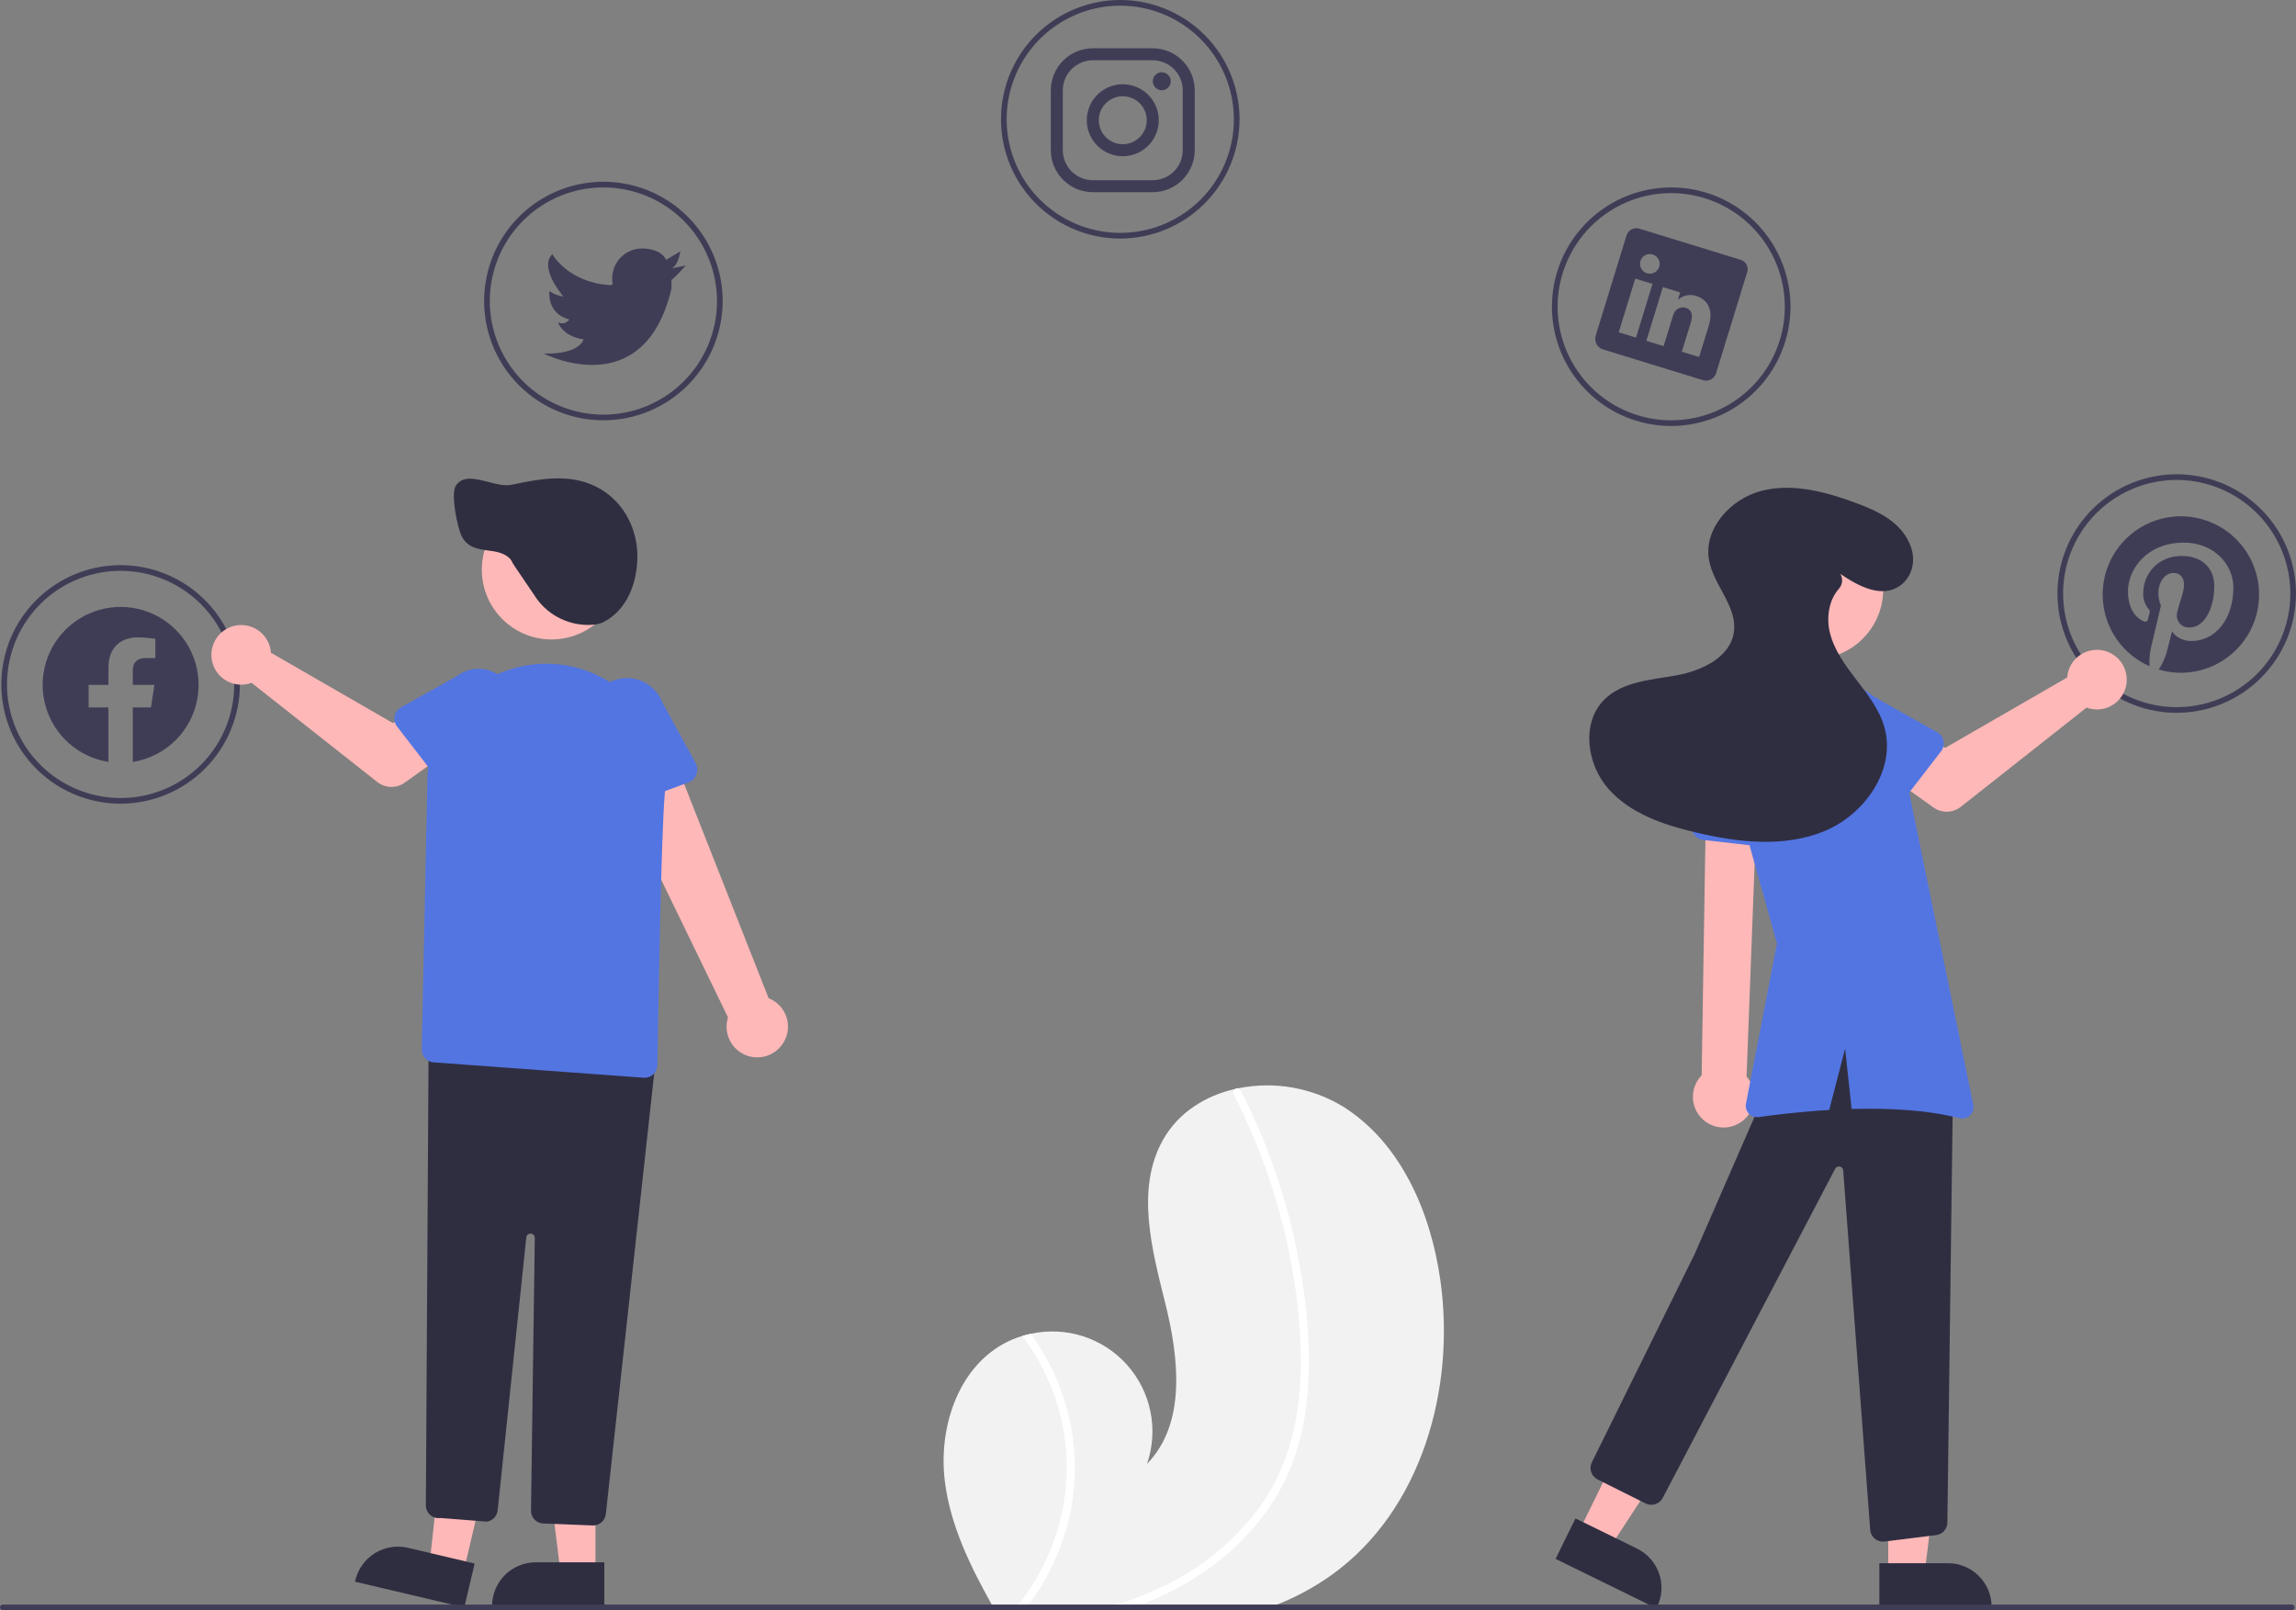 <svg width="231" height="162" viewBox="0 0 231 162" fill="none" xmlns="http://www.w3.org/2000/svg">
<rect x="0" y="0" width="231" height="162" fill="#808080" stroke="none"/>
<g clip-path="url(#clip0)">
<path d="M134.037 158.406C132.32 159.636 130.46 160.651 128.496 161.429C127.982 161.634 127.465 161.826 126.939 162H100.101C99.992 161.811 99.887 161.62 99.778 161.429C97.601 157.531 95.626 153.483 95.067 149.08C94.395 143.794 96.278 137.809 100.932 135.211C101.542 134.872 102.188 134.601 102.858 134.406C103.135 134.32 103.418 134.251 103.704 134.191C105.449 133.804 107.265 133.889 108.966 134.436C110.667 134.983 112.192 135.974 113.384 137.306C114.575 138.638 115.39 140.263 115.746 142.015C116.101 143.766 115.983 145.581 115.404 147.271C119.35 143.226 118.613 136.666 117.253 131.183C115.89 125.7 114.239 119.597 117.013 114.671C118.553 111.931 121.265 110.231 124.305 109.546C124.399 109.526 124.493 109.506 124.585 109.489C128.209 108.754 131.977 109.415 135.137 111.337C140.954 115 143.94 121.951 144.908 128.757C146.471 139.711 143.014 151.934 134.037 158.406Z" fill="#F2F2F2"/>
<path d="M105.81 137.683C107.958 142.045 108.643 146.983 107.764 151.766C107.1 155.272 105.638 158.579 103.489 161.429C103.344 161.623 103.195 161.814 103.044 162H101.984C102.147 161.814 102.306 161.623 102.458 161.429C104.409 158.998 105.824 156.182 106.609 153.166C107.394 150.15 107.531 147.002 107.012 143.929C106.397 140.471 104.973 137.209 102.858 134.406C103.135 134.32 103.418 134.251 103.704 134.191C104.508 135.29 105.213 136.459 105.81 137.683Z" fill="white"/>
<path d="M131.485 140.846C131.255 143.262 130.675 145.631 129.762 147.88C128.92 149.87 127.786 151.723 126.396 153.377C123.559 156.791 119.804 159.36 115.727 161.069C115.43 161.194 115.13 161.314 114.827 161.429C114.301 161.634 113.77 161.823 113.235 162H110.341C111.024 161.829 111.704 161.637 112.375 161.429C113.972 160.932 115.53 160.318 117.036 159.591C120.864 157.777 124.188 155.051 126.716 151.651C129.427 147.909 130.625 143.409 130.83 138.834C131.048 133.94 130.41 128.957 129.293 124.194C128.153 119.312 126.419 114.589 124.13 110.129C124.079 110.028 124.068 109.911 124.101 109.802C124.133 109.694 124.206 109.602 124.304 109.546C124.387 109.491 124.487 109.471 124.584 109.489C124.632 109.501 124.676 109.524 124.714 109.555C124.751 109.587 124.781 109.627 124.802 109.671C125.084 110.223 125.362 110.774 125.627 111.331C127.846 115.976 129.481 120.879 130.493 125.926C131.473 130.794 131.999 135.889 131.485 140.846Z" fill="white"/>
<path d="M12.135 80.857C9.761 80.857 7.441 80.153 5.468 78.835C3.494 77.516 1.956 75.642 1.048 73.449C0.139 71.257 -0.098 68.844 0.365 66.516C0.828 64.188 1.971 62.05 3.649 60.372C5.327 58.694 7.466 57.551 9.794 57.088C12.121 56.625 14.534 56.862 16.727 57.771C18.92 58.679 20.794 60.217 22.113 62.19C23.431 64.164 24.135 66.484 24.135 68.857C24.132 72.039 22.866 75.089 20.616 77.338C18.367 79.588 15.316 80.853 12.135 80.857ZM12.135 57.429C9.874 57.429 7.665 58.099 5.785 59.355C3.906 60.61 2.441 62.395 1.576 64.484C0.711 66.572 0.484 68.87 0.925 71.087C1.366 73.304 2.455 75.34 4.053 76.938C5.652 78.537 7.688 79.625 9.905 80.066C12.122 80.507 14.42 80.281 16.508 79.416C18.597 78.551 20.382 77.086 21.638 75.207C22.893 73.327 23.564 71.118 23.564 68.857C23.56 65.827 22.355 62.922 20.212 60.78C18.07 58.637 15.165 57.432 12.135 57.429Z" fill="#3F3D56"/>
<path d="M60.708 42.286C58.334 42.286 56.014 41.582 54.041 40.263C52.067 38.945 50.529 37.071 49.621 34.878C48.713 32.685 48.475 30.272 48.938 27.945C49.401 25.617 50.544 23.479 52.222 21.8C53.901 20.122 56.039 18.979 58.367 18.516C60.695 18.053 63.108 18.291 65.3 19.199C67.493 20.107 69.367 21.645 70.686 23.619C72.005 25.592 72.708 27.912 72.708 30.286C72.705 33.467 71.439 36.517 69.19 38.767C66.94 41.017 63.89 42.282 60.708 42.286ZM60.708 18.857C58.447 18.857 56.238 19.527 54.358 20.783C52.479 22.039 51.014 23.824 50.149 25.912C49.284 28 49.058 30.298 49.499 32.515C49.94 34.732 51.028 36.769 52.627 38.367C54.225 39.965 56.261 41.054 58.478 41.495C60.695 41.936 62.993 41.709 65.082 40.844C67.17 39.979 68.955 38.514 70.211 36.635C71.467 34.756 72.137 32.546 72.137 30.286C72.134 27.256 70.928 24.351 68.786 22.208C66.643 20.066 63.738 18.861 60.708 18.857Z" fill="#3F3D56"/>
<path d="M112.71 24C110.336 24 108.016 23.296 106.043 21.978C104.069 20.659 102.531 18.785 101.623 16.592C100.715 14.399 100.477 11.987 100.94 9.659C101.403 7.331 102.546 5.193 104.224 3.515C105.903 1.836 108.041 0.694 110.369 0.231C112.697 -0.232 115.11 0.005 117.302 0.913C119.495 1.822 121.369 3.36 122.688 5.333C124.007 7.307 124.71 9.627 124.71 12C124.707 15.181 123.441 18.232 121.192 20.481C118.942 22.731 115.892 23.996 112.71 24ZM112.71 0.571C110.449 0.571 108.24 1.242 106.36 2.497C104.481 3.753 103.016 5.538 102.151 7.626C101.286 9.715 101.06 12.013 101.501 14.23C101.942 16.447 103.03 18.483 104.628 20.081C106.227 21.68 108.263 22.768 110.48 23.209C112.697 23.65 114.995 23.424 117.084 22.559C119.172 21.694 120.957 20.229 122.213 18.349C123.469 16.47 124.139 14.26 124.139 12C124.136 8.97 122.93 6.065 120.788 3.923C118.645 1.78 115.74 0.575 112.71 0.571Z" fill="#3F3D56"/>
<path d="M168.141 42.857C165.767 42.857 163.447 42.153 161.474 40.835C159.5 39.516 157.962 37.642 157.054 35.449C156.145 33.257 155.908 30.844 156.371 28.516C156.834 26.188 157.977 24.05 159.655 22.372C161.333 20.694 163.472 19.551 165.799 19.088C168.127 18.625 170.54 18.862 172.733 19.771C174.926 20.679 176.8 22.217 178.119 24.19C179.437 26.164 180.141 28.484 180.141 30.857C180.137 34.039 178.872 37.089 176.622 39.338C174.372 41.588 171.322 42.853 168.141 42.857ZM168.141 19.428C165.88 19.428 163.67 20.099 161.791 21.355C159.911 22.61 158.447 24.395 157.582 26.484C156.717 28.572 156.49 30.87 156.931 33.087C157.372 35.304 158.461 37.34 160.059 38.938C161.657 40.537 163.694 41.625 165.911 42.066C168.128 42.507 170.426 42.281 172.514 41.416C174.603 40.551 176.388 39.086 177.643 37.206C178.899 35.327 179.57 33.117 179.57 30.857C179.566 27.827 178.361 24.922 176.218 22.78C174.076 20.637 171.171 19.432 168.141 19.428Z" fill="#3F3D56"/>
<path d="M218.999 71.714C216.626 71.714 214.306 71.01 212.332 69.692C210.359 68.373 208.821 66.499 207.913 64.306C207.004 62.114 206.767 59.701 207.23 57.373C207.693 55.045 208.836 52.907 210.514 51.229C212.192 49.551 214.33 48.408 216.658 47.945C218.986 47.482 221.399 47.719 223.592 48.628C225.785 49.536 227.659 51.074 228.978 53.047C230.296 55.021 231 57.341 231 59.714C230.996 62.896 229.731 65.946 227.481 68.196C225.231 70.445 222.181 71.711 218.999 71.714ZM218.999 48.286C216.739 48.286 214.529 48.956 212.65 50.212C210.77 51.468 209.305 53.252 208.44 55.341C207.575 57.429 207.349 59.727 207.79 61.944C208.231 64.161 209.32 66.197 210.918 67.796C212.516 69.394 214.553 70.482 216.77 70.923C218.987 71.364 221.285 71.138 223.373 70.273C225.462 69.408 227.247 67.943 228.502 66.064C229.758 64.184 230.429 61.975 230.429 59.714C230.425 56.684 229.22 53.779 227.077 51.637C224.935 49.494 222.03 48.289 218.999 48.286Z" fill="#3F3D56"/>
<path d="M67.565 26.999L68.994 26.714C68.994 26.714 67.794 28.056 67.565 28.142C67.544 28.427 67.544 28.714 67.565 28.999C64.822 40.771 54.708 35.571 54.708 35.571C58.394 35.657 58.708 34.142 58.708 34.142C56.565 33.828 56.136 32.428 56.136 32.428C56.329 32.529 56.552 32.556 56.763 32.504C56.973 32.451 57.157 32.322 57.279 32.142C54.965 31.542 55.279 29.285 55.279 29.285C55.692 29.583 56.174 29.77 56.679 29.828C56.422 29.514 54.251 26.914 55.565 25.571C55.565 25.571 57.165 28.428 61.365 28.685L61.651 28.628C61.602 28.422 61.583 28.21 61.594 27.999C61.594 27.204 61.91 26.441 62.472 25.878C63.035 25.315 63.798 24.999 64.594 24.999C66.594 24.999 67.022 26.142 67.022 26.142L68.451 25.285C68.423 25.285 68.28 26.714 67.565 26.999Z" fill="#3F3D56"/>
<path d="M158.806 154.181L161.951 155.723L169.395 144.324L164.753 142.049L158.806 154.181Z" fill="#FFB8B8"/>
<path d="M158.507 152.761L164.701 155.797L164.702 155.797C165.22 156.051 165.683 156.405 166.065 156.838C166.447 157.271 166.739 157.775 166.926 158.322C167.113 158.868 167.19 159.445 167.154 160.022C167.118 160.598 166.968 161.161 166.714 161.679L166.651 161.808L156.509 156.836L158.507 152.761Z" fill="#2F2E41"/>
<path d="M189.976 159.555L193.479 159.555L195.146 146.044H189.976L189.976 159.555Z" fill="#FFB8B8"/>
<path d="M189.083 157.269L195.981 157.268H195.982C196.559 157.268 197.131 157.382 197.664 157.603C198.198 157.824 198.682 158.148 199.09 158.556C199.499 158.964 199.823 159.449 200.043 159.982C200.264 160.516 200.378 161.087 200.378 161.665V161.807L189.083 161.808L189.083 157.269Z" fill="#2F2E41"/>
<path d="M182.452 66.311C186.328 66.311 189.47 63.169 189.47 59.294C189.47 55.418 186.328 52.276 182.452 52.276C178.577 52.276 175.435 55.418 175.435 59.294C175.435 63.169 178.577 66.311 182.452 66.311Z" fill="#FFB8B8"/>
<path d="M189.44 155.099C189.109 155.098 188.791 154.97 188.552 154.741C188.313 154.512 188.172 154.2 188.157 153.869L185.445 117.766C185.442 117.671 185.407 117.58 185.347 117.507C185.287 117.434 185.204 117.383 185.112 117.362C185.02 117.341 184.923 117.351 184.837 117.391C184.751 117.43 184.681 117.497 184.637 117.581L167.284 150.707C167.127 151.005 166.859 151.229 166.539 151.332C166.219 151.435 165.872 151.41 165.57 151.261L160.733 148.842C160.429 148.69 160.198 148.424 160.09 148.102C159.982 147.78 160.005 147.428 160.155 147.123L170.509 126.143L177.367 110.427C180.014 105.213 182.825 102.526 185.961 102.213C189.178 101.891 192.613 104.103 196.465 108.975L196.496 109.014L196.495 109.065L195.924 153.167C195.925 153.487 195.806 153.796 195.59 154.033C195.374 154.27 195.077 154.417 194.758 154.445L189.566 155.093C189.524 155.097 189.482 155.099 189.44 155.099Z" fill="#2F2E41"/>
<path d="M175.045 112.965C175.427 112.73 175.753 112.413 175.999 112.038C176.245 111.663 176.407 111.238 176.471 110.794C176.536 110.35 176.502 109.898 176.373 109.468C176.243 109.038 176.021 108.642 175.722 108.308L176.78 80.349L171.637 80.99L171.204 108.19C170.675 108.729 170.362 109.444 170.325 110.199C170.289 110.953 170.53 111.695 171.003 112.284C171.477 112.872 172.15 113.267 172.895 113.392C173.64 113.518 174.405 113.366 175.045 112.965Z" fill="#FFB8B8"/>
<path d="M178.299 85.292L171.392 84.507C171.196 84.485 171.006 84.42 170.837 84.318C170.668 84.216 170.522 84.079 170.411 83.915C170.299 83.752 170.224 83.567 170.191 83.372C170.158 83.177 170.167 82.977 170.218 82.786L172.001 76.089C172.121 75.085 172.634 74.168 173.429 73.542C174.223 72.915 175.234 72.629 176.239 72.746C177.244 72.863 178.161 73.374 178.79 74.167C179.419 74.96 179.708 75.969 179.594 76.975L179.83 83.878C179.836 84.076 179.8 84.272 179.724 84.455C179.648 84.637 179.533 84.801 179.388 84.935C179.243 85.07 179.07 85.171 178.882 85.233C178.694 85.294 178.495 85.314 178.299 85.292V85.292Z" fill="#5375E2"/>
<path d="M208.05 67.692C208.015 67.846 207.992 68.003 207.982 68.161L195.708 75.241L192.725 73.524L189.544 77.687L194.53 81.241C194.933 81.528 195.418 81.677 195.913 81.665C196.407 81.653 196.884 81.48 197.273 81.174L209.929 71.189C210.5 71.401 211.122 71.433 211.713 71.283C212.303 71.132 212.833 70.805 213.233 70.346C213.633 69.886 213.883 69.316 213.951 68.711C214.019 68.106 213.901 67.494 213.613 66.958C213.324 66.421 212.88 65.985 212.338 65.707C211.795 65.43 211.182 65.324 210.578 65.403C209.974 65.483 209.409 65.745 208.957 66.154C208.506 66.562 208.189 67.099 208.05 67.692Z" fill="#FFB8B8"/>
<path d="M195.298 75.576L191.331 80.718C191.218 80.864 191.075 80.984 190.911 81.07C190.748 81.156 190.568 81.206 190.383 81.216C190.199 81.226 190.014 81.196 189.842 81.129C189.67 81.061 189.515 80.957 189.387 80.824L184.896 76.161C184.15 75.579 183.665 74.726 183.548 73.787C183.431 72.849 183.691 71.903 184.271 71.156C184.851 70.409 185.703 69.922 186.641 69.803C187.58 69.684 188.527 69.942 189.275 70.52L194.908 73.669C195.069 73.759 195.209 73.883 195.318 74.032C195.427 74.182 195.502 74.353 195.539 74.534C195.576 74.715 195.574 74.901 195.532 75.081C195.491 75.261 195.411 75.43 195.298 75.576H195.298Z" fill="#5375E2"/>
<path d="M198.534 111.161L190.918 74.067C190.556 72.304 189.525 70.75 188.041 69.731C186.557 68.713 184.736 68.309 182.96 68.605L180.421 69.028C179.538 69.175 178.694 69.494 177.935 69.968C177.176 70.441 176.518 71.06 175.998 71.787C175.172 72.944 174.615 74.271 174.369 75.671C174.123 77.07 174.194 78.507 174.577 79.876L178.78 94.92L175.661 111.038C175.626 111.217 175.634 111.401 175.685 111.576C175.736 111.751 175.828 111.911 175.954 112.043C176.079 112.175 176.235 112.275 176.407 112.335C176.579 112.395 176.763 112.412 176.943 112.387C178.505 112.163 181.079 111.844 184.036 111.671L185.638 105.492L186.289 111.572C189.922 111.471 193.865 111.649 197.117 112.494C197.306 112.544 197.503 112.545 197.692 112.498C197.881 112.45 198.055 112.355 198.197 112.222C198.338 112.088 198.444 111.921 198.503 111.735C198.562 111.549 198.572 111.352 198.534 111.161Z" fill="#5375E2"/>
<path d="M185.153 57.733C186.956 58.967 189.325 60.236 191.167 58.921C192.376 58.058 192.758 56.46 192.267 55.057C191.385 52.535 188.961 51.424 186.644 50.573C183.631 49.466 180.351 48.586 177.24 49.378C174.13 50.171 171.381 53.182 171.943 56.342C172.394 58.883 174.791 60.998 174.451 63.556C174.109 66.131 171.213 67.487 168.656 67.947C166.1 68.407 163.239 68.555 161.401 70.391C159.058 72.734 159.643 76.921 161.848 79.394C164.054 81.867 167.382 82.988 170.607 83.75C174.88 84.76 179.501 85.291 183.559 83.615C187.618 81.939 190.776 77.428 189.6 73.198C189.103 71.411 187.934 69.901 186.803 68.431C185.673 66.961 184.528 65.423 184.097 63.62C183.737 62.117 184.003 60.371 185 59.244C185.181 59.047 185.296 58.797 185.326 58.531C185.357 58.264 185.302 57.995 185.17 57.762L185.153 57.733Z" fill="#2F2E41"/>
<path d="M115.978 6.064C116.778 6.066 117.544 6.385 118.109 6.95C118.674 7.515 118.993 8.281 118.995 9.08V15.113C118.993 15.912 118.674 16.678 118.109 17.244C117.544 17.809 116.778 18.127 115.978 18.13H109.945C109.146 18.127 108.38 17.809 107.815 17.244C107.249 16.678 106.931 15.912 106.928 15.113V9.08C106.931 8.281 107.249 7.515 107.815 6.95C108.38 6.385 109.146 6.066 109.945 6.064H115.978ZM115.978 4.857H109.945C108.826 4.86 107.754 5.306 106.963 6.098C106.171 6.889 105.725 7.961 105.722 9.08V15.113C105.725 16.232 106.171 17.305 106.963 18.096C107.754 18.887 108.826 19.333 109.945 19.336H115.978C117.097 19.333 118.17 18.887 118.961 18.096C119.752 17.305 120.198 16.232 120.202 15.113V9.08C120.198 7.961 119.752 6.889 118.961 6.098C118.17 5.306 117.097 4.86 115.978 4.857Z" fill="#3F3D56"/>
<path d="M116.883 9.08C116.644 9.08 116.415 8.984 116.246 8.815C116.077 8.645 115.982 8.416 115.982 8.176C115.982 7.937 116.078 7.708 116.247 7.538C116.416 7.369 116.646 7.274 116.885 7.274C117.125 7.274 117.354 7.369 117.523 7.538C117.693 7.708 117.788 7.937 117.788 8.176C117.789 8.416 117.694 8.645 117.525 8.815C117.356 8.984 117.126 9.08 116.887 9.08C116.886 9.08 116.885 9.08 116.883 9.08Z" fill="#3F3D56"/>
<path d="M112.962 9.683C113.439 9.683 113.906 9.825 114.303 10.09C114.7 10.355 115.009 10.732 115.192 11.173C115.374 11.614 115.422 12.099 115.329 12.568C115.236 13.036 115.006 13.466 114.669 13.803C114.331 14.141 113.901 14.37 113.433 14.464C112.965 14.557 112.479 14.509 112.038 14.326C111.597 14.144 111.221 13.834 110.955 13.438C110.69 13.041 110.549 12.574 110.549 12.097C110.549 11.457 110.803 10.843 111.255 10.39C111.708 9.938 112.322 9.683 112.962 9.683ZM112.962 8.477C112.246 8.477 111.546 8.689 110.951 9.087C110.356 9.485 109.892 10.05 109.618 10.711C109.344 11.373 109.272 12.101 109.412 12.803C109.551 13.505 109.896 14.15 110.402 14.656C110.909 15.162 111.554 15.507 112.256 15.647C112.958 15.787 113.686 15.715 114.347 15.441C115.009 15.167 115.574 14.703 115.972 14.108C116.37 13.512 116.582 12.813 116.582 12.097C116.582 11.137 116.201 10.216 115.522 9.537C114.843 8.858 113.922 8.477 112.962 8.477V8.477Z" fill="#3F3D56"/>
<path d="M46.621 158.209L43.212 157.405L44.687 143.873L49.72 145.058L46.621 158.209Z" fill="#FFB8B8"/>
<path d="M46.712 161.719L35.718 159.129L35.751 158.99C35.883 158.428 36.125 157.897 36.462 157.429C36.8 156.96 37.226 156.563 37.717 156.259C38.208 155.955 38.754 155.751 39.324 155.659C39.894 155.566 40.476 155.586 41.038 155.719L41.038 155.719L47.753 157.301L46.712 161.719Z" fill="#2F2E41"/>
<path d="M59.908 158.323H56.405L54.739 144.812L59.908 144.813L59.908 158.323Z" fill="#FFB8B8"/>
<path d="M60.801 161.719L49.506 161.718V161.575C49.506 160.998 49.62 160.426 49.841 159.893C50.062 159.36 50.386 158.875 50.794 158.467C51.202 158.059 51.687 157.735 52.22 157.514C52.754 157.293 53.325 157.179 53.903 157.179H53.903L60.801 157.18L60.801 161.719Z" fill="#2F2E41"/>
<path d="M78.827 104.89C79.062 104.508 79.21 104.078 79.26 103.633C79.311 103.187 79.264 102.735 79.121 102.31C78.978 101.884 78.744 101.495 78.435 101.17C78.126 100.845 77.749 100.592 77.331 100.428L67.076 74.421L61.369 77.885L73.245 102.359C73.016 103.079 73.059 103.858 73.367 104.548C73.674 105.239 74.224 105.792 74.912 106.104C75.6 106.416 76.378 106.465 77.1 106.241C77.822 106.017 78.436 105.537 78.827 104.89Z" fill="#FFB8B8"/>
<path d="M69.255 78.722L62.736 81.135C62.551 81.204 62.353 81.231 62.155 81.217C61.958 81.202 61.766 81.145 61.593 81.049C61.42 80.954 61.27 80.822 61.152 80.663C61.034 80.504 60.952 80.321 60.912 80.128L59.484 73.347C59.139 72.396 59.184 71.347 59.611 70.429C60.037 69.512 60.81 68.801 61.76 68.452C62.71 68.104 63.759 68.146 64.678 68.57C65.597 68.994 66.31 69.765 66.661 70.714L69.984 76.77C70.079 76.943 70.136 77.135 70.15 77.332C70.164 77.529 70.136 77.728 70.067 77.913C69.997 78.098 69.889 78.266 69.749 78.406C69.609 78.546 69.44 78.653 69.255 78.722V78.722Z" fill="#5375E2"/>
<path d="M59.675 153.473C59.658 153.473 59.641 153.473 59.624 153.472L54.658 153.273C54.323 153.262 54.005 153.119 53.775 152.875C53.544 152.631 53.418 152.307 53.424 151.971L53.805 124.542C53.807 124.432 53.766 124.325 53.691 124.245C53.616 124.164 53.512 124.115 53.402 124.108C53.292 124.102 53.184 124.138 53.099 124.209C53.015 124.281 52.962 124.382 52.95 124.492L50.07 151.95C50.04 152.23 49.92 152.492 49.727 152.697C49.534 152.902 49.28 153.038 49.003 153.085L48.986 153.087L44.324 152.721C44.141 152.749 43.953 152.737 43.774 152.685C43.596 152.634 43.431 152.544 43.29 152.423C43.149 152.301 43.037 152.151 42.96 151.981C42.883 151.812 42.844 151.628 42.845 151.443L43.124 104.934L65.996 106.382L60.953 152.328C60.918 152.642 60.768 152.932 60.532 153.144C60.297 153.355 59.992 153.472 59.675 153.473Z" fill="#2F2E41"/>
<path d="M55.495 64.334C59.37 64.334 62.512 61.193 62.512 57.317C62.512 53.441 59.37 50.299 55.495 50.299C51.619 50.299 48.477 53.441 48.477 57.317C48.477 61.193 51.619 64.334 55.495 64.334Z" fill="#FFB8B8"/>
<path d="M64.859 108.429C64.827 108.429 64.794 108.428 64.762 108.426L43.623 106.88C43.294 106.856 42.987 106.706 42.766 106.463C42.544 106.219 42.424 105.899 42.431 105.57L42.989 79.026C42.951 77.397 43.247 75.778 43.857 74.267C44.467 72.757 45.379 71.387 46.537 70.241C47.695 69.095 49.074 68.197 50.591 67.603C52.108 67.008 53.73 66.73 55.358 66.784C56.987 66.838 58.587 67.224 60.061 67.918C61.535 68.612 62.852 69.6 63.931 70.82C65.01 72.041 65.829 73.469 66.337 75.016C66.845 76.564 67.032 78.199 66.886 79.822C66.517 83.913 66.223 101.785 66.141 107.165C66.136 107.502 65.999 107.823 65.759 108.06C65.519 108.296 65.196 108.429 64.859 108.429Z" fill="#5375E2"/>
<path d="M27.187 65.198C27.223 65.352 27.245 65.508 27.256 65.666L39.53 72.747L42.513 71.029L45.694 75.193L40.708 78.746C40.305 79.034 39.82 79.182 39.325 79.17C38.831 79.158 38.353 78.986 37.965 78.68L25.308 68.695C24.737 68.907 24.115 68.939 23.525 68.788C22.935 68.638 22.405 68.311 22.005 67.852C21.605 67.392 21.355 66.822 21.287 66.217C21.219 65.611 21.337 65 21.625 64.463C21.913 63.927 22.358 63.491 22.9 63.213C23.442 62.935 24.056 62.829 24.66 62.909C25.264 62.989 25.829 63.251 26.28 63.659C26.732 64.068 27.048 64.605 27.187 65.198Z" fill="#FFB8B8"/>
<path d="M39.699 72.039C39.736 71.858 39.811 71.687 39.92 71.538C40.029 71.389 40.169 71.265 40.33 71.175L45.963 68.025C46.711 67.448 47.658 67.191 48.595 67.311C49.533 67.43 50.385 67.917 50.964 68.663C51.544 69.41 51.804 70.356 51.687 71.293C51.571 72.231 51.087 73.085 50.342 73.667L45.851 78.33C45.723 78.463 45.568 78.567 45.396 78.634C45.224 78.702 45.039 78.732 44.855 78.722C44.67 78.712 44.49 78.662 44.327 78.576C44.163 78.49 44.02 78.37 43.907 78.223L39.94 73.082C39.827 72.936 39.747 72.767 39.706 72.587C39.664 72.407 39.661 72.22 39.699 72.039Z" fill="#5375E2"/>
<path d="M59.121 62.873C58.041 62.864 56.981 62.583 56.039 62.054C55.097 61.525 54.305 60.767 53.736 59.849C53.674 59.752 53.336 59.256 52.945 58.681C51.846 57.068 51.588 56.684 51.566 56.627C51.269 55.86 50.325 55.564 49.585 55.45C49.447 55.429 49.307 55.41 49.167 55.391C48.125 55.252 47.048 55.107 46.458 53.963C46.025 53.123 45.316 49.702 45.86 48.865C46.542 47.817 47.852 48.157 49.119 48.487C49.929 48.697 50.767 48.915 51.435 48.776C54.329 48.174 57.609 47.492 60.506 49.256C62.812 50.66 64.198 53.311 64.125 56.175C64.047 59.251 62.705 61.678 60.537 62.669L60.086 62.801L59.832 62.832C59.596 62.859 59.358 62.873 59.121 62.873Z" fill="#2F2E41"/>
<path d="M219.42 51.943C217.613 51.943 215.861 52.565 214.458 53.704C213.056 54.843 212.088 56.43 211.718 58.199C211.347 59.967 211.597 61.809 212.424 63.416C213.252 65.022 214.607 66.295 216.262 67.02C216.229 66.415 216.275 65.808 216.399 65.215C216.55 64.575 217.41 60.925 217.41 60.925C217.238 60.533 217.152 60.109 217.157 59.681C217.157 58.515 217.832 57.644 218.675 57.644C219.392 57.644 219.736 58.181 219.736 58.824C219.736 59.544 219.276 60.62 219.04 61.617C218.994 61.802 218.991 61.995 219.032 62.181C219.074 62.367 219.159 62.541 219.28 62.689C219.401 62.836 219.555 62.953 219.729 63.03C219.904 63.107 220.094 63.141 220.284 63.131C221.774 63.131 222.778 61.217 222.778 58.947C222.778 57.222 221.616 55.933 219.504 55.933C217.119 55.933 215.629 57.714 215.629 59.703C215.606 60.263 215.791 60.813 216.149 61.245C216.212 61.297 216.257 61.367 216.277 61.446C216.297 61.525 216.292 61.608 216.262 61.684C216.223 61.828 216.139 62.176 216.1 62.316C216.093 62.359 216.077 62.399 216.051 62.434C216.026 62.468 215.992 62.497 215.954 62.516C215.915 62.535 215.873 62.545 215.83 62.544C215.787 62.544 215.745 62.533 215.707 62.513C214.607 62.063 214.094 60.862 214.094 59.506C214.094 57.272 215.981 54.591 219.718 54.591C222.722 54.591 224.7 56.766 224.7 59.098C224.7 62.186 222.982 64.491 220.453 64.491C219.603 64.491 218.805 64.031 218.531 63.511C218.531 63.511 218.074 65.323 217.976 65.675C217.794 66.272 217.528 66.839 217.186 67.361C218.268 67.68 219.406 67.764 220.524 67.605C221.641 67.446 222.711 67.048 223.661 66.44C224.612 65.831 225.42 65.025 226.031 64.076C226.642 63.127 227.042 62.058 227.204 60.942C227.366 59.825 227.286 58.686 226.969 57.603C226.652 56.52 226.106 55.517 225.368 54.664C224.629 53.81 223.716 53.126 222.69 52.656C221.664 52.187 220.548 51.943 219.42 51.943Z" fill="#3F3D56"/>
<path d="M175.106 26.133L164.984 23.019C164.856 22.973 164.72 22.953 164.583 22.959C164.447 22.965 164.314 22.998 164.191 23.057C164.067 23.115 163.957 23.197 163.865 23.298C163.774 23.399 163.703 23.517 163.657 23.645L160.536 33.789C160.459 34.064 160.491 34.358 160.624 34.611C160.757 34.863 160.982 35.055 161.253 35.147L171.371 38.26C171.641 38.331 171.928 38.294 172.17 38.155C172.412 38.017 172.589 37.788 172.664 37.52L175.785 27.376C175.826 27.25 175.841 27.117 175.829 26.985C175.816 26.853 175.777 26.724 175.714 26.608C175.65 26.492 175.563 26.39 175.459 26.308C175.354 26.226 175.234 26.167 175.106 26.133ZM164.597 33.966L162.859 33.431L164.521 28.03L166.259 28.564L164.597 33.966ZM165.703 27.494L165.69 27.49C165.441 27.412 165.233 27.238 165.112 27.006C164.99 26.774 164.966 26.504 165.044 26.254C165.121 26.004 165.295 25.795 165.526 25.673C165.758 25.551 166.028 25.526 166.278 25.603C166.528 25.68 166.737 25.853 166.86 26.084C166.983 26.315 167.009 26.585 166.933 26.835C166.857 27.085 166.685 27.295 166.454 27.419C166.223 27.542 165.953 27.569 165.703 27.494ZM170.947 35.919L169.209 35.385L170.118 32.431C170.336 31.724 170.232 31.163 169.603 30.969C169.406 30.91 169.195 30.914 169 30.98C168.806 31.045 168.636 31.17 168.515 31.336C168.426 31.459 168.361 31.598 168.323 31.744L167.377 34.821L165.639 34.287L167.301 28.885L169.039 29.419L168.807 30.171C169.05 29.946 169.348 29.791 169.672 29.721C169.995 29.651 170.331 29.67 170.645 29.775C171.785 30.126 172.417 31.143 171.918 32.764L170.947 35.919Z" fill="#3F3D56"/>
<path fill-rule="evenodd" clip-rule="evenodd" d="M19.98 68.904C19.979 67.405 19.549 65.938 18.741 64.675C17.933 63.413 16.779 62.408 15.418 61.781C14.056 61.154 12.543 60.93 11.058 61.135C9.573 61.341 8.179 61.968 7.039 62.941C5.899 63.915 5.062 65.195 4.627 66.63C4.192 68.064 4.178 69.594 4.585 71.036C4.992 72.479 5.804 73.775 6.925 74.771C8.046 75.766 9.428 76.42 10.909 76.654V71.172H8.917V68.904H10.909V67.176C10.909 65.21 12.08 64.123 13.872 64.123C14.461 64.131 15.048 64.183 15.629 64.277V66.207H14.639C13.665 66.207 13.36 66.812 13.36 67.433V68.905H15.536L15.188 71.173H13.36V76.655C15.206 76.362 16.886 75.421 18.1 74.001C19.313 72.58 19.98 70.773 19.98 68.904L19.98 68.904Z" fill="#3F3D56"/>
<path d="M230.866 161.714C230.866 161.79 230.835 161.863 230.782 161.916C230.728 161.97 230.656 162 230.58 162H0.286C0.21 162 0.137 161.97 0.084 161.916C0.03 161.863 0 161.79 0 161.714C0 161.639 0.03 161.566 0.084 161.512C0.137 161.459 0.21 161.429 0.286 161.429H230.58C230.656 161.429 230.728 161.459 230.782 161.513C230.835 161.566 230.866 161.639 230.866 161.714Z" fill="#3F3D56"/>
</g>
<defs>
<clipPath id="clip0">
<rect width="231" height="162" fill="white"/>
</clipPath>
</defs>
</svg>
